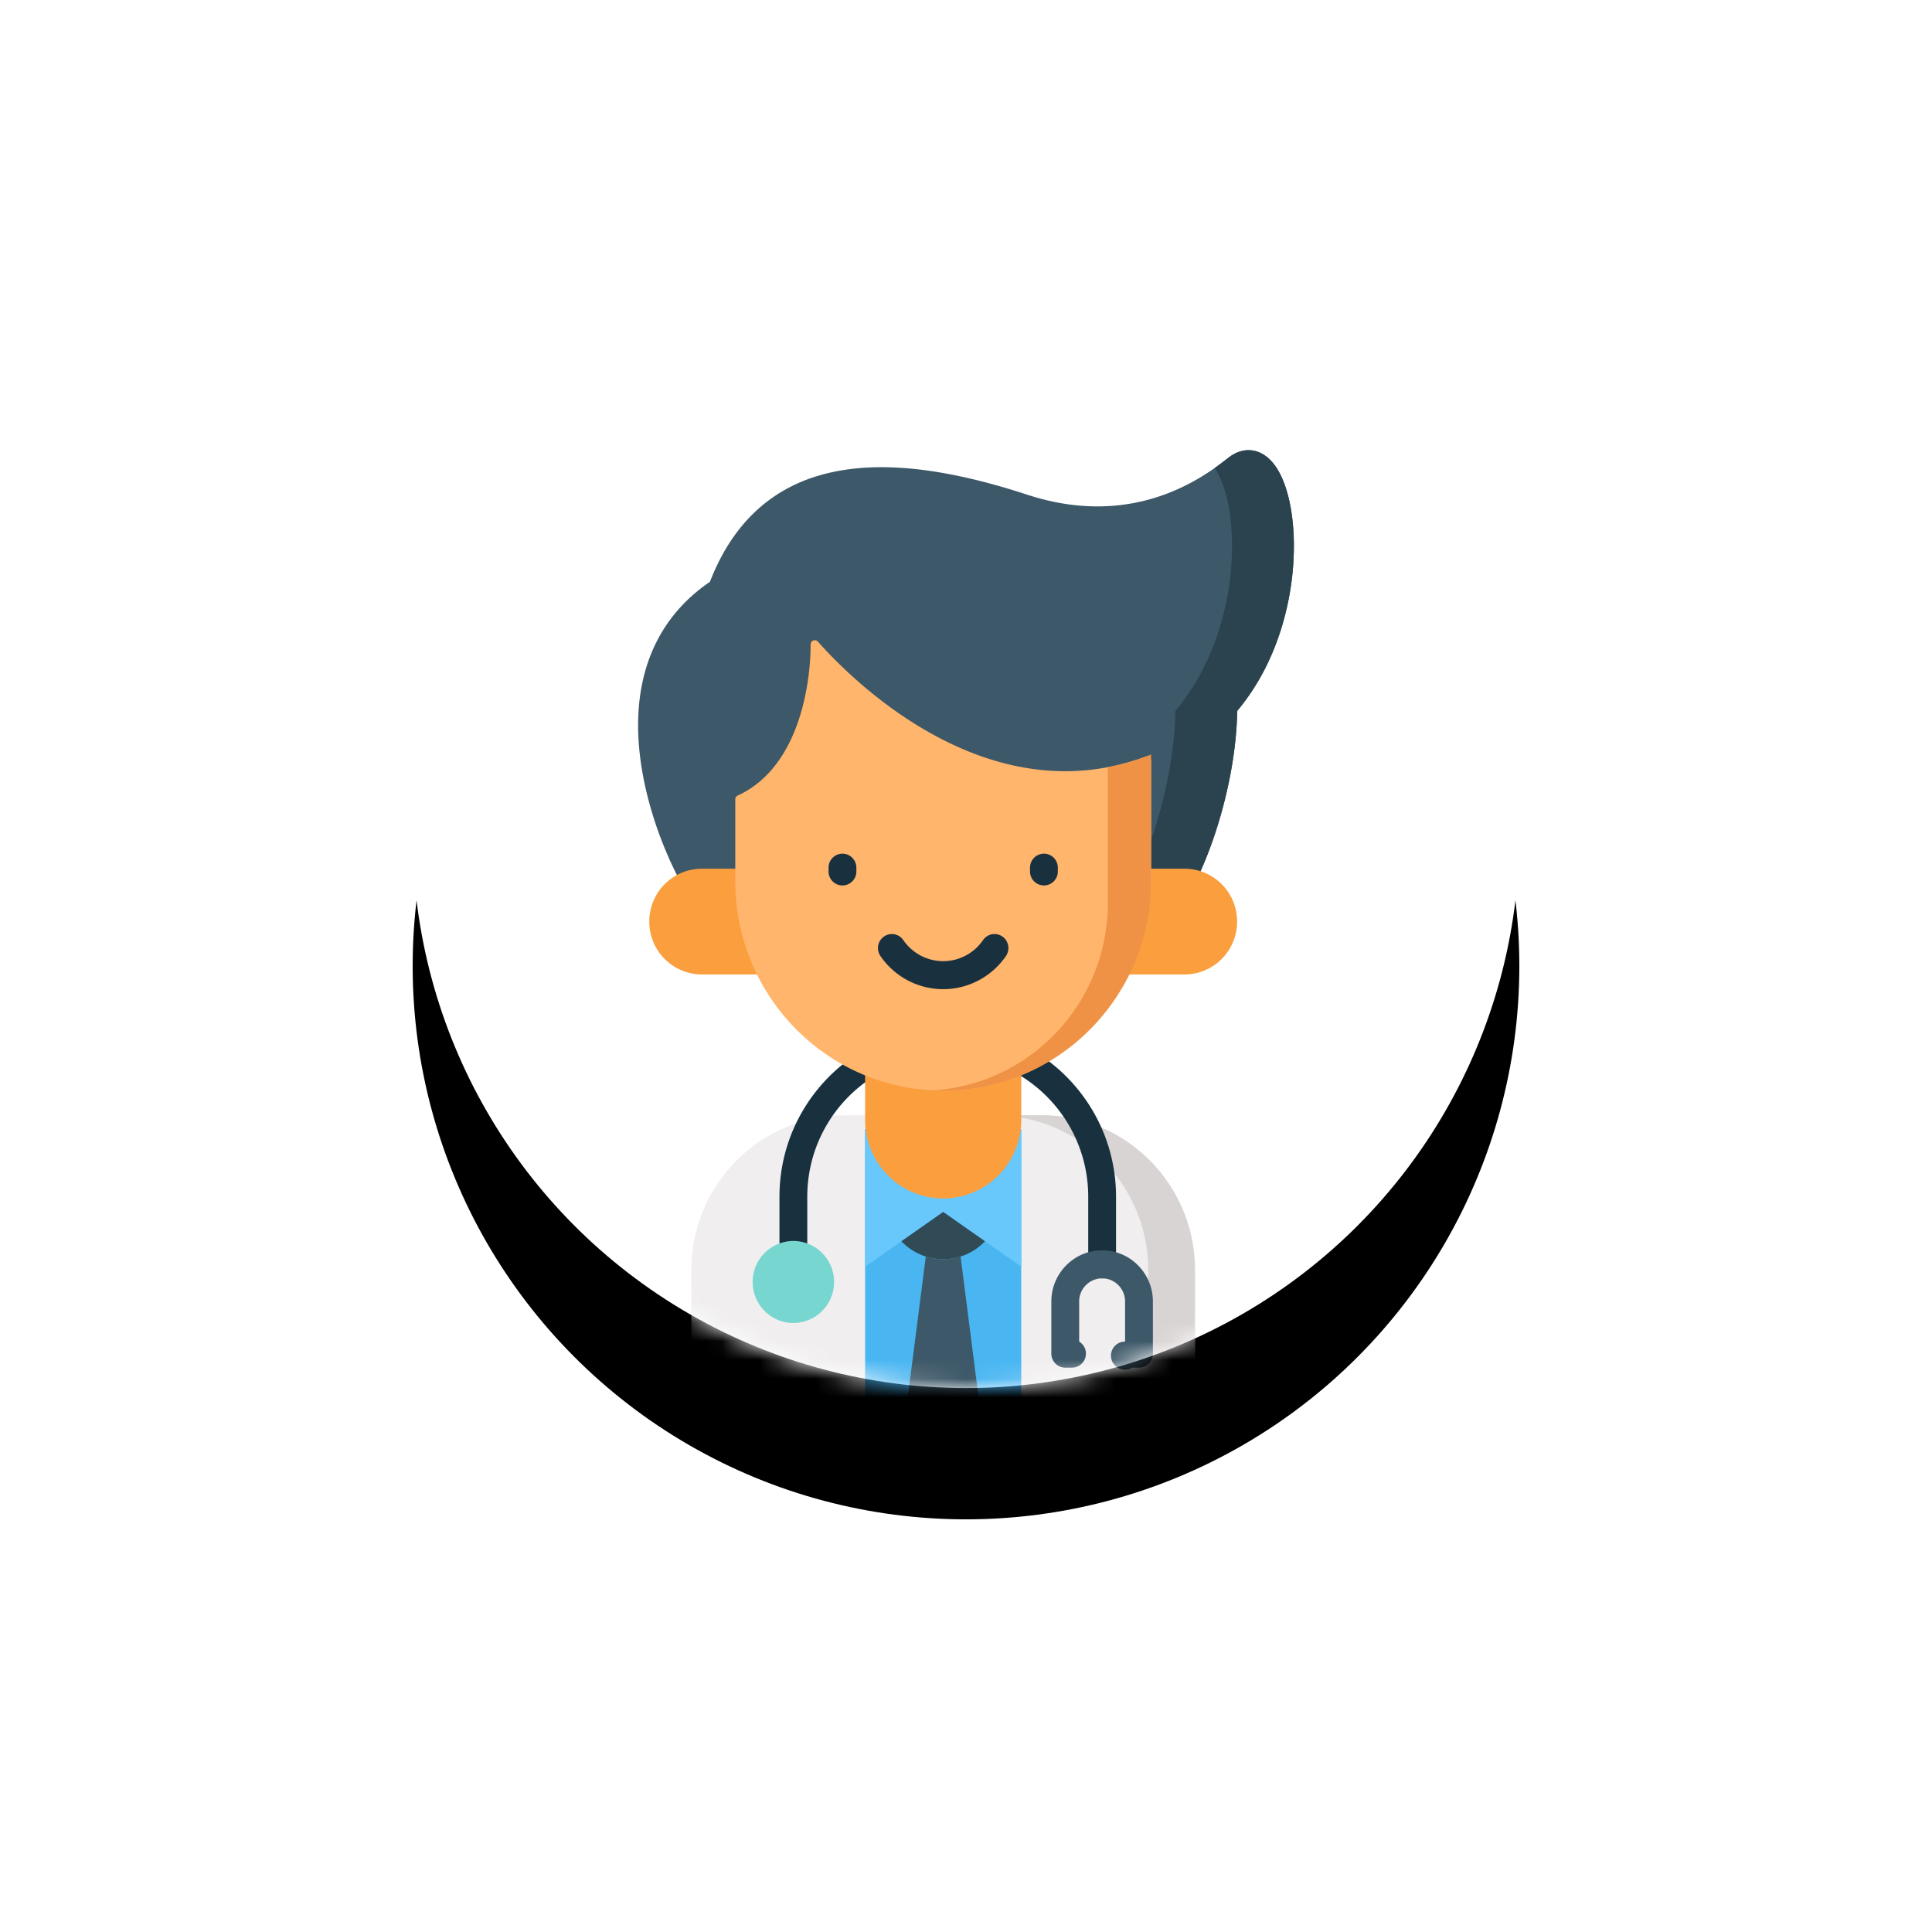 <svg xmlns="http://www.w3.org/2000/svg" xmlns:xlink="http://www.w3.org/1999/xlink" width="103" height="103" viewBox="0 0 103 103">
    <defs>
        <circle id="a" cx="29.5" cy="29.5" r="29.5"/>
        <filter id="b" width="228.8%" height="228.8%" x="-64.4%" y="-52.5%" filterUnits="objectBoundingBox">
            <feOffset dy="7" in="SourceAlpha" result="shadowOffsetOuter1"/>
            <feGaussianBlur in="shadowOffsetOuter1" result="shadowBlurOuter1" stdDeviation="11.5"/>
            <feColorMatrix in="shadowBlurOuter1" values="0 0 0 0 0 0 0 0 0 0 0 0 0 0 0 0 0 0 0.06 0"/>
        </filter>
    </defs>
    <g fill="none" fill-rule="evenodd" transform="translate(22 15)">
        <mask id="c" fill="#fff">
            <use xlink:href="#a"/>
        </mask>
        <use fill="#000" filter="url(#b)" xlink:href="#a"/>
        <use fill="#FFF" xlink:href="#a"/>
        <g mask="url(#c)">
            <g fill-rule="nonzero">
                <path fill="#3D5868" d="M45.777 9.58c-.65-.702-1.524-.772-2.28-.182-1.226.956-4.96 3.865-10.736 1.974-4.662-1.526-8.308-1.855-11.144-1.007-2.69.805-4.63 2.706-5.769 5.653-2.867 1.954-4.165 5.076-3.755 9.048.32 3.095 1.606 6.07 2.611 7.68a.738.738 0 0 0 1.023.233.747.747 0 0 0 .346-.632h23.883a.747.747 0 0 0 .74.747.74.74 0 0 0 .629-.349c1.07-1.712 2.566-5.856 2.634-9.846 2.221-2.648 2.81-5.805 2.961-7.478.232-2.55-.216-4.843-1.143-5.842z"/>
                <path fill="#2A434F" d="M45.777 9.58c-.65-.702-1.524-.772-2.28-.182-.187.145-.432.337-.734.55.732 1.129 1.067 3.199.86 5.473-.151 1.673-.74 4.83-2.96 7.478-.064 3.709-1.362 7.55-2.403 9.448h1.697a.747.747 0 0 0 .74.747.74.74 0 0 0 .628-.349c1.07-1.712 2.566-5.856 2.635-9.846 2.22-2.648 2.809-5.805 2.96-7.478.232-2.55-.216-4.843-1.143-5.842z"/>
                <path fill="#F0EEEE" d="M33.517 44.456H23.05c-4.517 0-8.192 3.702-8.192 8.253v6.544c0 .413.332.747.741.747h25.368c.41 0 .741-.334.741-.747v-6.544c0-4.55-3.675-8.253-8.192-8.253z"/>
                <path fill="#D9D4D4" d="M33.517 44.456H31.02c4.518 0 8.193 3.702 8.193 8.253v6.544a.744.744 0 0 1-.742.747h2.497c.41 0 .741-.334.741-.747v-6.544c0-4.55-3.675-8.253-8.192-8.253z"/>
                <path fill="#49B6F2" d="M24.122 45.202h8.324V60h-8.324z"/>
                <g fill="#68C8FC">
                    <path d="M28.284 45.943v3.67l4.162 2.916v-7.326zM24.122 52.53l4.162-2.918v-3.669l-4.162-.74z"/>
                </g>
                <path fill="#19303F" d="M36.757 53.152a.744.744 0 0 1-.741-.747v-3.603c0-4.16-3.36-7.545-7.49-7.545-4.129 0-7.488 3.385-7.488 7.545v3.103a.744.744 0 0 1-.742.747.744.744 0 0 1-.741-.747v-3.103c0-4.984 4.025-9.039 8.972-9.039 4.947 0 8.972 4.055 8.972 9.04v3.602a.744.744 0 0 1-.742.747z"/>
                <g fill="#FA9E3E">
                    <path d="M24.122 35.669V44.7c0 2.316 1.863 4.193 4.162 4.193s4.162-1.877 4.162-4.193v-9.031h-8.324zM15.415 31.312h4.881v5.639h-4.88a2.809 2.809 0 0 1-2.8-2.82 2.809 2.809 0 0 1 2.8-2.819zM41.153 31.312h-4.881v5.639h4.88a2.809 2.809 0 0 0 2.8-2.82 2.809 2.809 0 0 0-2.8-2.819z"/>
                </g>
                <path fill="#FFB56B" d="M39.368 25.55v6.307c0 6.173-4.92 11.268-11.046 11.288-6.14.021-11.122-4.987-11.122-11.166v-4.363c0-.089.052-.168.132-.204 2.682-1.234 3.577-4.436 3.814-6.729.05-.494.07-.946.07-1.327.001-.206.253-.301.389-.148.312.353.798.874 1.433 1.475 2.93 2.773 9.043 7.24 16.033 4.656a.222.222 0 0 1 .297.21z"/>
                <path fill="#19303F" d="M28.284 37.736a4.061 4.061 0 0 1-3.345-1.767.75.75 0 0 1 .187-1.04.738.738 0 0 1 1.032.19 2.581 2.581 0 0 0 2.126 1.123c.848 0 1.642-.42 2.126-1.123a.738.738 0 0 1 1.032-.19c.336.236.42.701.187 1.04a4.062 4.062 0 0 1-3.345 1.767z"/>
                <path fill="#EF9245" d="M37.061 33.14c0 5.337-4.147 9.697-9.372 9.99.098.005.197.009.295.011h.002a10.984 10.984 0 0 0 1.133-.027l.043-.003a11.1 11.1 0 0 0 .502-.052c5.47-.684 9.704-5.385 9.704-11.08v-6.754c-.78.31-1.55.53-2.307.675v7.24z"/>
                <g fill="#19303F">
                    <path d="M33.655 32.206a.744.744 0 0 1-.742-.747v-.2c0-.412.332-.747.742-.747s.741.335.741.748v.199a.744.744 0 0 1-.741.747zM22.913 32.206a.744.744 0 0 1-.741-.747v-.2c0-.412.332-.747.741-.747.41 0 .742.335.742.748v.199a.744.744 0 0 1-.742.747z"/>
                </g>
                <path fill="#78D6D1" d="M20.296 51.158a2.182 2.182 0 0 0-2.17 2.187c0 1.206.973 2.187 2.17 2.187a2.182 2.182 0 0 0 2.171-2.187 2.182 2.182 0 0 0-2.17-2.187z"/>
                <path fill="#304A56" d="M28.284 49.612l-2.228 1.562a3.07 3.07 0 0 0 4.456 0l-2.228-1.562z"/>
                <g fill="#3D5868">
                    <path d="M28.284 52.131c-.324 0-.635-.05-.928-.143L26.33 60h3.906l-1.025-8.012a3.063 3.063 0 0 1-.928.143zM38.723 57.913h-.36a.748.748 0 1 1-.382-1.388v-2.14c0-.68-.549-1.233-1.224-1.233a1.23 1.23 0 0 0-1.224 1.233v2.14a.748.748 0 0 1-.381 1.388h-.36a.744.744 0 0 1-.742-.747v-2.78c0-1.505 1.215-2.728 2.707-2.728 1.493 0 2.707 1.224 2.707 2.727v2.78a.744.744 0 0 1-.74.748z"/>
                </g>
            </g>
        </g>
    </g>
</svg>
